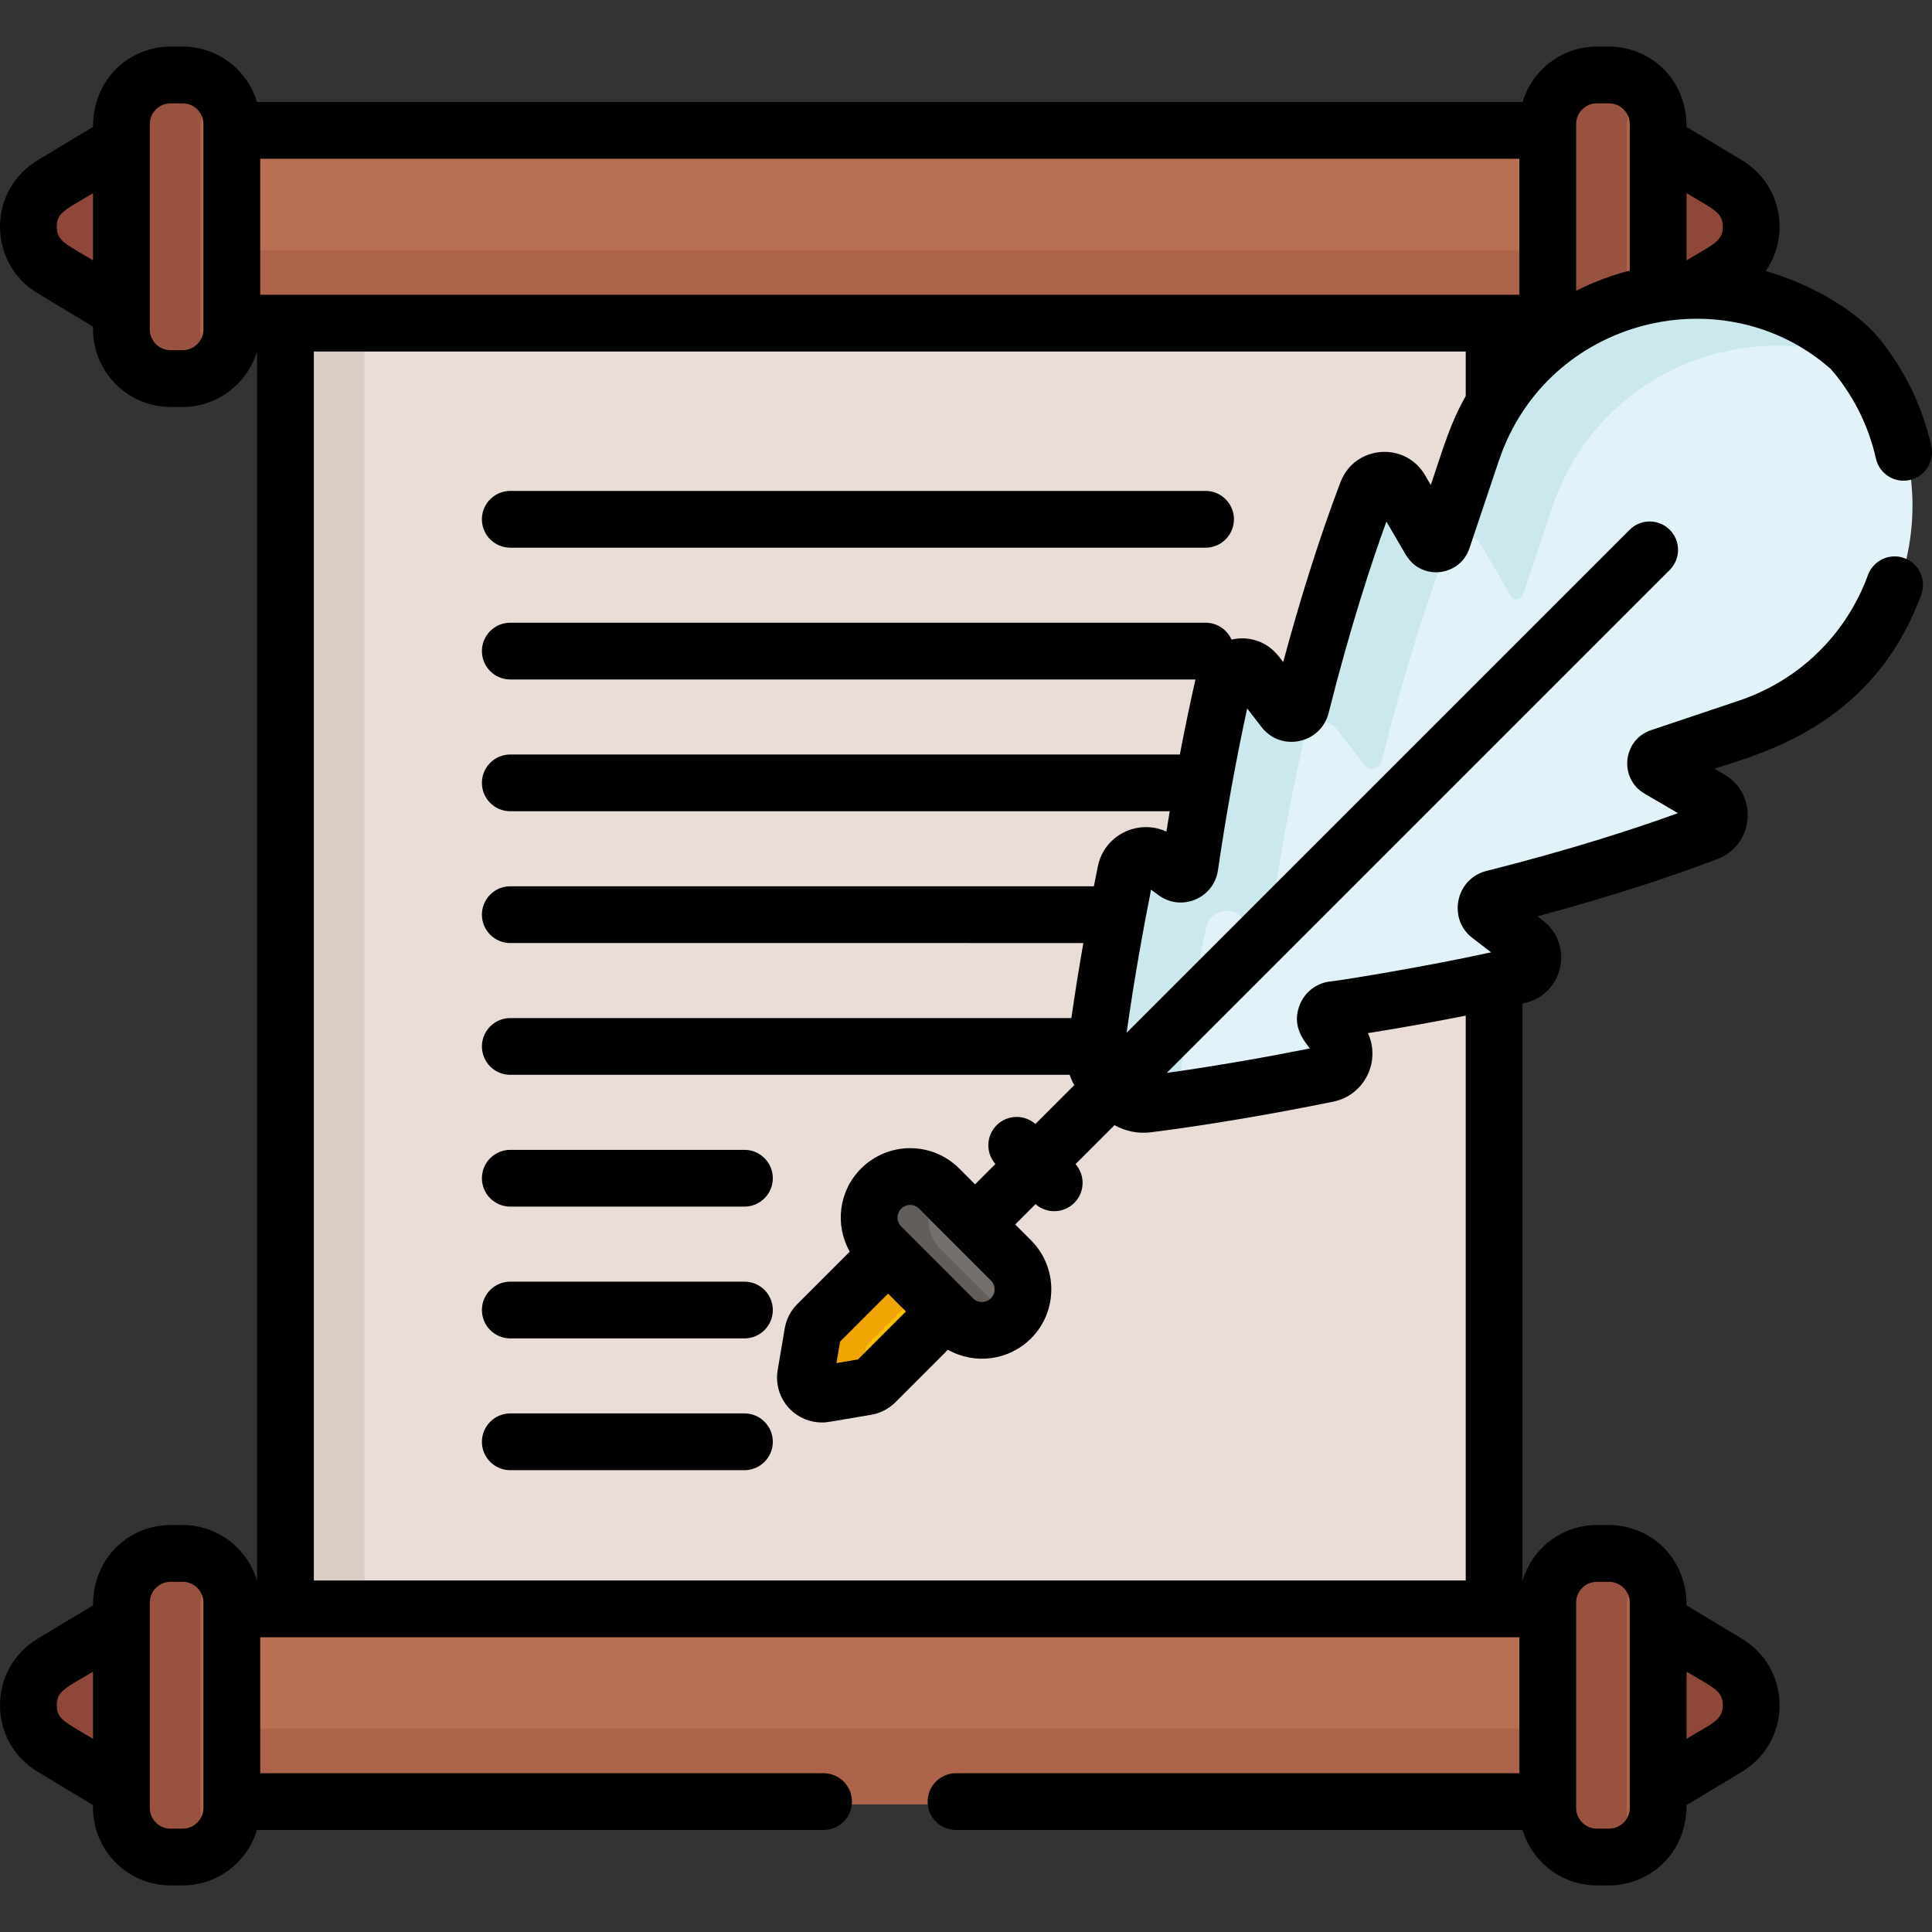 <?xml version="1.0" encoding="iso-8859-1"?>
<!-- Generator: Adobe Illustrator 19.0.0, SVG Export Plug-In . SVG Version: 6.00 Build 0)  -->
<svg version="1.1" id="Capa_1" xmlns="http://www.w3.org/2000/svg" xmlns:xlink="http://www.w3.org/1999/xlink" x="0px" y="0px"
	 viewBox="0 0 512.001 512.001" style="enable-background:new 0 0 512.001 512.001;" xml:space="preserve">
<rect x="0" y="0" width="512.001" height="512.001" fill="#333333" stroke="none"/>
<path style="fill:#EADCD6;" d="M76.526,78.478v355.763h320.311c0-11.171,0-348.544,0-355.763
	C396.837,78.478,76.526,78.478,76.526,78.478z"/>
<path style="fill:#DDCDC7;" d="M76.526,78.478v355.763h20.059c0-11.171,0-348.544,0-355.763
	C96.585,78.478,76.526,78.478,76.526,78.478z"/>
<path style="fill:#99523F;" d="M458.181,48.79L438.479,36.93v47.719l19.702-11.861C467.223,67.345,467.223,54.234,458.181,48.79z"/>
<path style="fill:#8E4739;" d="M460.37,50.448c-0.666-0.601-1.378-1.169-2.189-1.658L438.479,36.93v47.719l19.702-11.86
	c0.811-0.488,1.524-1.057,2.189-1.658V50.448z"/>
<path style="fill:#99523F;" d="M15.182,48.79L34.883,36.93v47.719L15.182,72.788C6.139,67.345,6.139,54.234,15.182,48.79z"/>
<path style="fill:#8E4739;" d="M28.459,40.798L15.182,48.79c-9.043,5.444-9.043,18.555,0,23.997l13.277,7.992V40.798z"/>
<rect x="55.353" y="35.254" style="fill:#BA7052;" width="363.066" height="51.074"/>
<g>
	<rect x="55.353" y="66.265" style="fill:#AD644B;" width="363.066" height="20.059"/>
	<path style="fill:#AD644B;" d="M427.269,20.559h-3.18c-7.173,0-13.042,5.869-13.042,13.042v54.376
		c0,7.173,5.869,13.042,13.042,13.042h3.18c7.173,0,13.042-5.869,13.042-13.042V33.602
		C440.311,26.428,434.442,20.559,427.269,20.559z"/>
	<path style="fill:#AD644B;" d="M46.093,20.559h3.18c7.173,0,13.042,5.869,13.042,13.042v54.376c0,7.173-5.869,13.042-13.042,13.042
		h-3.18c-7.173,0-13.042-5.869-13.042-13.042V33.602C33.051,26.428,38.919,20.559,46.093,20.559z"/>
</g>
<g>
	<path style="fill:#99523F;" d="M431.105,87.978V33.602c0-3.96,1.794-7.516,4.604-9.913c-2.28-1.945-5.225-3.129-8.439-3.129h-3.18
		c-7.173,0-13.042,5.869-13.042,13.042v54.377c0,7.173,5.869,13.042,13.042,13.042h3.18c3.213,0,6.16-1.183,8.439-3.129
		C432.9,95.494,431.105,91.937,431.105,87.978z"/>
	<path style="fill:#99523F;" d="M53.11,87.978V33.602c0-3.96,1.794-7.516,4.604-9.913c-2.28-1.945-5.225-3.129-8.44-3.129h-3.18
		c-7.173,0-13.042,5.869-13.042,13.042v54.377c0,7.173,5.869,13.042,13.042,13.042h3.18c3.213,0,6.16-1.183,8.44-3.129
		C54.904,95.494,53.11,91.937,53.11,87.978z"/>
	<path style="fill:#99523F;" d="M458.181,440.599l-19.702-11.861v47.719l19.702-11.861
		C467.223,459.153,467.223,446.042,458.181,440.599z"/>
</g>
<path style="fill:#8E4739;" d="M460.37,442.257c-0.666-0.601-1.378-1.169-2.189-1.658l-19.702-11.861v47.718l19.702-11.86
	c0.811-0.488,1.524-1.057,2.189-1.658V442.257z"/>
<path style="fill:#99523F;" d="M15.182,440.599l19.702-11.861v47.719l-19.702-11.861C6.139,459.153,6.139,446.042,15.182,440.599z"
	/>
<path style="fill:#8E4739;" d="M28.459,432.606l-13.277,7.992c-9.043,5.444-9.043,18.555,0,23.997l13.277,7.992V432.606z"/>
<rect x="55.353" y="427.065" style="fill:#BA7052;" width="363.066" height="51.074"/>
<g>
	<rect x="55.353" y="458.076" style="fill:#AD644B;" width="363.066" height="20.059"/>
	<path style="fill:#AD644B;" d="M427.269,412.367h-3.18c-7.173,0-13.042,5.869-13.042,13.042v54.376
		c0,7.173,5.869,13.042,13.042,13.042h3.18c7.173,0,13.042-5.869,13.042-13.042V425.41
		C440.311,418.237,434.442,412.367,427.269,412.367z"/>
	<path style="fill:#AD644B;" d="M46.093,412.367h3.18c7.173,0,13.042,5.869,13.042,13.042v54.376
		c0,7.173-5.869,13.042-13.042,13.042h-3.18c-7.173,0-13.042-5.869-13.042-13.042V425.41
		C33.051,418.237,38.919,412.367,46.093,412.367z"/>
</g>
<g>
	<path style="fill:#99523F;" d="M431.105,479.785V425.41c0-3.96,1.794-7.516,4.604-9.913c-2.28-1.945-5.225-3.129-8.439-3.129h-3.18
		c-7.173,0-13.042,5.869-13.042,13.042v54.377c0,7.173,5.869,13.042,13.042,13.042h3.18c3.213,0,6.16-1.183,8.439-3.129
		C432.9,487.303,431.105,483.746,431.105,479.785z"/>
	<path style="fill:#99523F;" d="M53.11,479.785V425.41c0-3.96,1.794-7.516,4.604-9.913c-2.28-1.945-5.225-3.129-8.44-3.129h-3.18
		c-7.173,0-13.042,5.869-13.042,13.042v54.377c0,7.173,5.869,13.042,13.042,13.042h3.18c3.213,0,6.16-1.183,8.44-3.129
		C54.904,487.302,53.11,483.746,53.11,479.785z"/>
</g>
<path style="fill:#E1F3F9;" d="M453.337,221.313c3.873-1.476,4.304-6.785,0.724-8.876l-13.565-7.924
	c-1.307-0.763-1.106-2.71,0.328-3.191l23.268-7.815c41.078-13.796,56.172-64.271,29.144-98.141
	c-1.718-2.153-1.976-2.411-4.131-4.131c-33.87-27.028-84.346-11.934-98.141,29.145l-7.815,23.268
	c-0.481,1.434-2.428,1.635-3.191,0.328l-7.924-13.565c-2.091-3.58-7.4-3.149-8.876,0.724c-4.013,10.527-10.683,29.717-17.475,56.669
	c-0.527,2.09-3.229,2.658-4.543,0.95l-7.292-9.479c-2.486-3.231-7.613-2.116-8.525,1.857c-2.33,10.167-5.974,27.564-9.115,49.108
	c-0.266,1.822-2.38,2.707-3.859,1.611l-4.545-3.368c-3.212-2.38-7.809-0.622-8.606,3.296c-2.116,10.402-5.675,29.092-8.041,47.913
	c-0.305,2.422,0.523,4.851,2.249,6.577l4.643,4.644c1.824,1.824,4.39,2.699,6.948,2.376c18.746-2.366,37.334-5.905,47.696-8.014
	c3.917-0.797,5.675-5.394,3.296-8.606l-3.368-4.545c-1.096-1.479-0.212-3.594,1.611-3.859c21.544-3.141,38.941-6.785,49.107-9.115
	c3.975-0.911,5.092-6.037,1.859-8.523c-3.213-2.472-6.79-5.223-9.485-7.296c-1.708-1.314-1.136-4.014,0.953-4.54
	C423.62,231.997,442.811,225.327,453.337,221.313z"/>
<path style="fill:#CBE8EF;" d="M319.632,245.76c0.797-3.918,5.394-5.676,8.606-3.296l4.545,3.368
	c1.479,1.096,3.594,0.212,3.859-1.611c3.141-21.545,6.785-38.941,9.115-49.108c0.912-3.975,6.038-5.089,8.525-1.857l7.292,9.479
	c1.314,1.708,4.017,1.14,4.543-0.95c6.792-26.952,13.462-46.143,17.475-56.669c1.476-3.873,6.786-4.304,8.876-0.724l7.924,13.565
	c0.763,1.307,2.71,1.106,3.191-0.328l7.815-23.268c11.771-35.049,50.244-51.175,82.322-38.367c-2.142-2.753-2.417-3.004-4.617-4.759
	c-33.87-27.028-84.346-11.934-98.141,29.145l-7.815,23.268c-0.481,1.434-2.428,1.635-3.191,0.328l-7.924-13.565
	c-2.091-3.58-7.4-3.149-8.876,0.724c-4.013,10.527-10.683,29.717-17.475,56.669c-0.527,2.09-3.229,2.658-4.543,0.949l-7.292-9.479
	c-2.486-3.231-7.613-2.116-8.525,1.857c-2.33,10.167-5.974,27.564-9.115,49.108c-0.266,1.822-2.38,2.707-3.859,1.611l-4.545-3.368
	c-3.211-2.38-7.809-0.622-8.606,3.296c-2.117,10.402-5.675,29.092-8.041,47.913c-0.305,2.423,0.523,4.851,2.249,6.577l4.643,4.644
	c1.824,1.824,4.39,2.699,6.948,2.376c2.261-0.286,4.519-0.589,6.761-0.904C314.122,274.005,317.564,255.925,319.632,245.76z"/>
<path style="fill:#F8BF00;" d="M236.92,332.181l-19.199,19.199c-0.656,0.656-1.096,1.495-1.261,2.4l-2.037,11.234
	c-0.545,3.005,2.028,5.578,5.033,5.033l11.235-2.036c0.905-0.164,1.744-0.605,2.4-1.261l19.199-19.199L236.92,332.181z"/>
<path style="fill:#EFA603;" d="M229.224,358.152c0.163-0.906,0.605-1.745,1.261-2.4l15.003-15.003l-8.567-8.567l-19.199,19.199
	c-0.656,0.656-1.096,1.495-1.261,2.4l-2.037,11.234c-0.545,3.005,2.028,5.578,5.033,5.033l7.87-1.426L229.224,358.152z"/>
<path style="fill:#75706B;" d="M268.794,334.699l-19.021-19.021c-4.244-4.244-11.126-4.244-15.37,0
	c-4.244,4.244-4.244,11.126,0,15.37l19.021,19.021c4.244,4.244,11.126,4.244,15.37,0
	C273.038,345.825,273.038,338.944,268.794,334.699z"/>
<path style="fill:#635E5A;" d="M268.289,350.069l-19.021-19.021c-4.244-4.244-4.244-11.126,0-15.37
	c0.081-0.081,0.169-0.15,0.252-0.228c-4.261-4.005-10.954-3.936-15.118,0.228c-4.244,4.244-4.244,11.126,0,15.37l19.021,19.021
	c4.163,4.163,10.858,4.232,15.118,0.228C268.459,350.219,268.37,350.151,268.289,350.069z"/>
<path d="M135.233,145.143h184.253c4.155,0,7.522-3.367,7.522-7.522c0-4.155-3.367-7.522-7.522-7.522H135.233
	c-4.155,0-7.522,3.367-7.522,7.522C127.711,141.777,131.078,145.143,135.233,145.143z"/>
<path d="M135.233,319.767h62.048c4.155,0,7.522-3.367,7.522-7.522s-3.367-7.522-7.522-7.522h-62.048
	c-4.155,0-7.522,3.367-7.522,7.522S131.078,319.767,135.233,319.767z"/>
<path d="M197.282,339.649h-62.048c-4.155,0-7.522,3.367-7.522,7.522s3.367,7.522,7.522,7.522h62.048
	c4.155,0,7.522-3.367,7.522-7.522S201.437,339.649,197.282,339.649z"/>
<path d="M197.282,374.572h-62.048c-4.155,0-7.522,3.367-7.522,7.522s3.367,7.522,7.522,7.522h62.048
	c4.155,0,7.522-3.367,7.522-7.522S201.437,374.572,197.282,374.572z"/>
<path d="M306.99,237.206c6.063,4.488,14.696,0.869,15.78-6.57c2.157-14.802,4.825-29.463,7.749-42.897l3.778,4.909
	c5.177,6.736,15.755,4.427,17.799-3.696c5.648-22.41,11.185-39.37,15.314-50.732l5.173,8.856c0.081,0.138,0.183,0.26,0.271,0.393
	c4.303,6.563,14.134,5.081,16.547-2.119c11.825-35.205,6.294-18.746,7.871-23.421c12.802-37.74,59.559-49.119,87.87-24.169
	c5.506,6.261,9.944,14.538,11.994,23.743c0.903,4.055,4.924,6.617,8.976,5.707c4.055-0.902,6.61-4.921,5.707-8.976
	c-2.302-10.338-6.871-19.843-13.581-28.252c-6.56-8.228-19.619-15.181-30.304-18.135c2.36-3.38,3.674-7.441,3.674-11.751
	c-0.001-7.276-3.722-13.86-9.955-17.613l-14.696-8.847c0-13.046-9.951-21.293-20.564-21.293h-3.18
	c-9.298,0-17.165,6.207-19.699,14.693H68.095c-2.534-8.486-10.401-14.693-19.699-14.693h-3.18c-10.616,0-20.564,8.245-20.564,21.293
	L9.955,42.484C3.722,46.237,0,52.82,0,60.096c0,7.276,3.722,13.86,9.955,17.614l14.696,8.848v0.727
	c0,11.339,9.225,20.564,20.564,20.564h3.18c9.298,0,17.165-6.207,19.699-14.692h0.031v325.689h-0.031
	c-2.534-8.485-10.402-14.692-19.699-14.692h-3.18c-10.582,0-20.564,8.211-20.564,21.292l-14.696,8.848
	C3.722,438.044,0.001,444.627,0,451.904c0,7.276,3.721,13.86,9.955,17.615l14.696,8.847v0.727c0,11.34,9.225,20.565,20.564,20.565
	h3.18c9.298,0,17.165-6.207,19.699-14.693h150.157c4.155,0,7.522-3.367,7.522-7.522s-3.367-7.522-7.522-7.522H68.961V433.89
	c14.108,0,315.588,0,333.686,0v36.031H253.355c-4.155,0-7.522,3.367-7.522,7.522s3.367,7.522,7.522,7.522h150.156
	c2.534,8.486,10.401,14.693,19.699,14.693h3.18c10.616,0,20.564-8.245,20.564-21.293l14.697-8.848
	c6.233-3.753,9.954-10.337,9.954-17.614c-0.001-7.276-3.722-13.86-9.955-17.613l-14.696-8.848c0-13.049-9.955-21.292-20.564-21.292
	h-3.18c-9.298,0-17.165,6.207-19.699,14.692h-0.031V265.94c0.218-0.05,0.446-0.101,0.659-0.149
	c10.178-2.333,13.033-15.457,4.765-21.817l-1.473-1.133c21.72-5.834,37.696-11.372,47.707-15.19
	c9.772-3.727,10.869-17.122,1.837-22.401l-2.615-1.526c11.674-3.922,41.967-11.092,54.8-46.169c1.427-3.901-0.579-8.22-4.481-9.648
	c-3.897-1.424-8.22,0.58-9.648,4.481c-5.78,15.8-18.25,27.936-34.212,33.298L437.55,193.5c-7.544,2.534-8.59,12.81-1.728,16.818
	l8.857,5.173c-11.326,4.115-28.219,9.632-50.535,15.263c-0.004,0.001-0.007,0.001-0.007,0.001l-0.191,0.049
	c-8.287,2.09-10.322,12.83-3.689,17.805c1.833,1.41,0.214,0.163,4.903,3.772c-19.62,4.268-41.896,7.75-42.899,7.75
	c-3.5,0.512-6.402,2.768-7.759,6.035c-2.397,5.765,1.188,9.74,2.631,11.687c-12.201,2.425-25.507,4.75-37.928,6.481l133.296-133.295
	c2.938-2.939,2.938-7.701,0-10.638c-2.938-2.936-7.7-2.938-10.638,0L298.567,273.694c2.061-14.792,4.7-28.962,6.48-37.928
	L306.99,237.206z M446.956,51.196c7.195,4.332,9.607,5.072,9.607,8.899c0,3.905-2.711,4.75-9.607,8.901V51.196z M417.691,32.909
	c0-3.044,2.476-5.521,5.52-5.521h3.18c3.044,0,5.52,2.477,5.52,5.521c0,13.517,0,2.446,0,38.781
	c-4.993,1.302-9.881,3.178-14.221,5.376C417.691,66.648,417.691,54.927,417.691,32.909z M24.65,68.996
	c-7.2-4.335-9.606-5.073-9.606-8.9c0-3.831,2.407-4.564,9.606-8.899V68.996z M53.916,87.283c0,3.044-2.476,5.52-5.52,5.52h-3.18
	c-3.044,0-5.52-2.476-5.52-5.52V32.909c0-3.044,2.476-5.521,5.52-5.521h3.18c3.044,0,5.52,2.477,5.52,5.521
	C53.916,39.263,53.916,80.934,53.916,87.283z M24.65,460.805c-7.2-4.335-9.606-5.072-9.606-8.901c0-3.831,2.407-4.564,9.606-8.899
	V460.805z M53.916,479.092c0,3.044-2.476,5.521-5.52,5.521h-3.18c-3.044,0-5.52-2.477-5.52-5.521v-54.376
	c0-3.044,2.476-5.52,5.52-5.52h3.18c3.044,0,5.52,2.476,5.52,5.52C53.916,431.07,53.916,472.741,53.916,479.092z M446.957,443.004
	c6.878,4.141,9.606,4.989,9.606,8.899c0,3.903-2.707,4.747-9.606,8.901V443.004z M417.691,424.717c0-3.044,2.476-5.52,5.52-5.52
	h3.18c3.044,0,5.52,2.476,5.52,5.52v54.376c0,3.044-2.476,5.521-5.52,5.521h-3.18c-3.044,0-5.52-2.477-5.52-5.521
	C417.691,472.738,417.691,431.068,417.691,424.717z M68.961,78.112V42.081h333.686v36.031
	C392.084,78.112,86.719,78.112,68.961,78.112z M290.945,229.588c-0.312,1.533-0.669,3.323-1.053,5.286H135.233
	c-4.155,0-7.522,3.367-7.522,7.522s3.367,7.522,7.522,7.522H287.1c-1.075,6.139-2.179,12.917-3.174,19.88H135.233
	c-4.155,0-7.522,3.367-7.522,7.522s3.367,7.522,7.522,7.522h148.235c0.313,0.946,0.731,1.853,1.226,2.725l-10.3,10.3
	c-2.954-2.594-7.451-2.489-10.272,0.332c-2.819,2.819-2.925,7.316-0.331,10.271l-5.391,5.39l-4.191-4.191
	c-7.19-7.188-18.821-7.188-26.009,0c-5.992,5.993-6.975,15.021-3.01,22.031l-13.906,13.906c-1.752,1.753-2.899,3.972-3.315,6.419
	l-1.878,11.076c-0.643,3.789,0.597,7.675,3.315,10.393c2.245,2.245,5.287,3.481,8.412,3.481c1.331,0,1.018-0.003,13.053-2.044
	c2.443-0.413,4.662-1.559,6.422-3.315l13.913-13.913c7.194,4.048,16.186,2.833,22.025-3.004c7.168-7.17,7.168-18.837,0-26.008
	l-0.001-0.001l-4.191-4.191l5.391-5.391c1.415,1.243,3.182,1.873,4.953,1.873c1.925,0,3.85-0.734,5.32-2.203
	c2.819-2.819,2.925-7.316,0.33-10.271l10.322-10.322c2.938,1.642,6.292,2.305,9.703,1.879c15.482-1.954,32.892-4.979,48.255-8.107
	c8.32-1.695,12.668-10.687,9.199-18.166c9.735-1.542,18.462-3.146,25.924-4.639v149.694H83.17V93.156h305.267v11.807
	c-4.04,7.156-5.505,12.395-9.26,23.576l-1.526-2.615c-5.272-9.021-18.674-7.935-22.401,1.838
	c-5.794,15.198-11.003,32.126-15.189,47.705c-1.313-1.705-3.203-4.598-7.497-5.828c-2.046-0.588-4.181-0.608-6.204-0.141
	c-1.17-2.635-3.804-4.474-6.873-4.474H135.233c-4.155,0-7.522,3.367-7.522,7.522s3.367,7.522,7.522,7.522h181.578
	c-1.2,5.298-2.632,12.009-4.134,19.88H135.233c-4.155,0-7.522,3.367-7.522,7.522s3.367,7.522,7.522,7.522h174.757
	c-0.294,1.764-0.588,3.557-0.879,5.395C301.714,216.955,292.651,221.201,290.945,229.588z M238.839,325.04
	c-1.305-1.303-1.31-3.42,0.001-4.733c1.303-1.304,3.42-1.31,4.733,0.001c1.396,1.396-4.104-4.103,19.021,19.02
	c1.305,1.306,1.305,3.429,0.001,4.734c-1.307,1.305-3.429,1.304-4.734,0.001C250.861,337.062,250.2,336.402,238.839,325.04z
	 M240.078,347.556l-12.71,12.709l-5.7,0.967l0.966-5.7l12.71-12.71C238.248,345.725,237.174,344.65,240.078,347.556z"/>
<g>
</g>
<g>
</g>
<g>
</g>
<g>
</g>
<g>
</g>
<g>
</g>
<g>
</g>
<g>
</g>
<g>
</g>
<g>
</g>
<g>
</g>
<g>
</g>
<g>
</g>
<g>
</g>
<g>
</g>
</svg>
